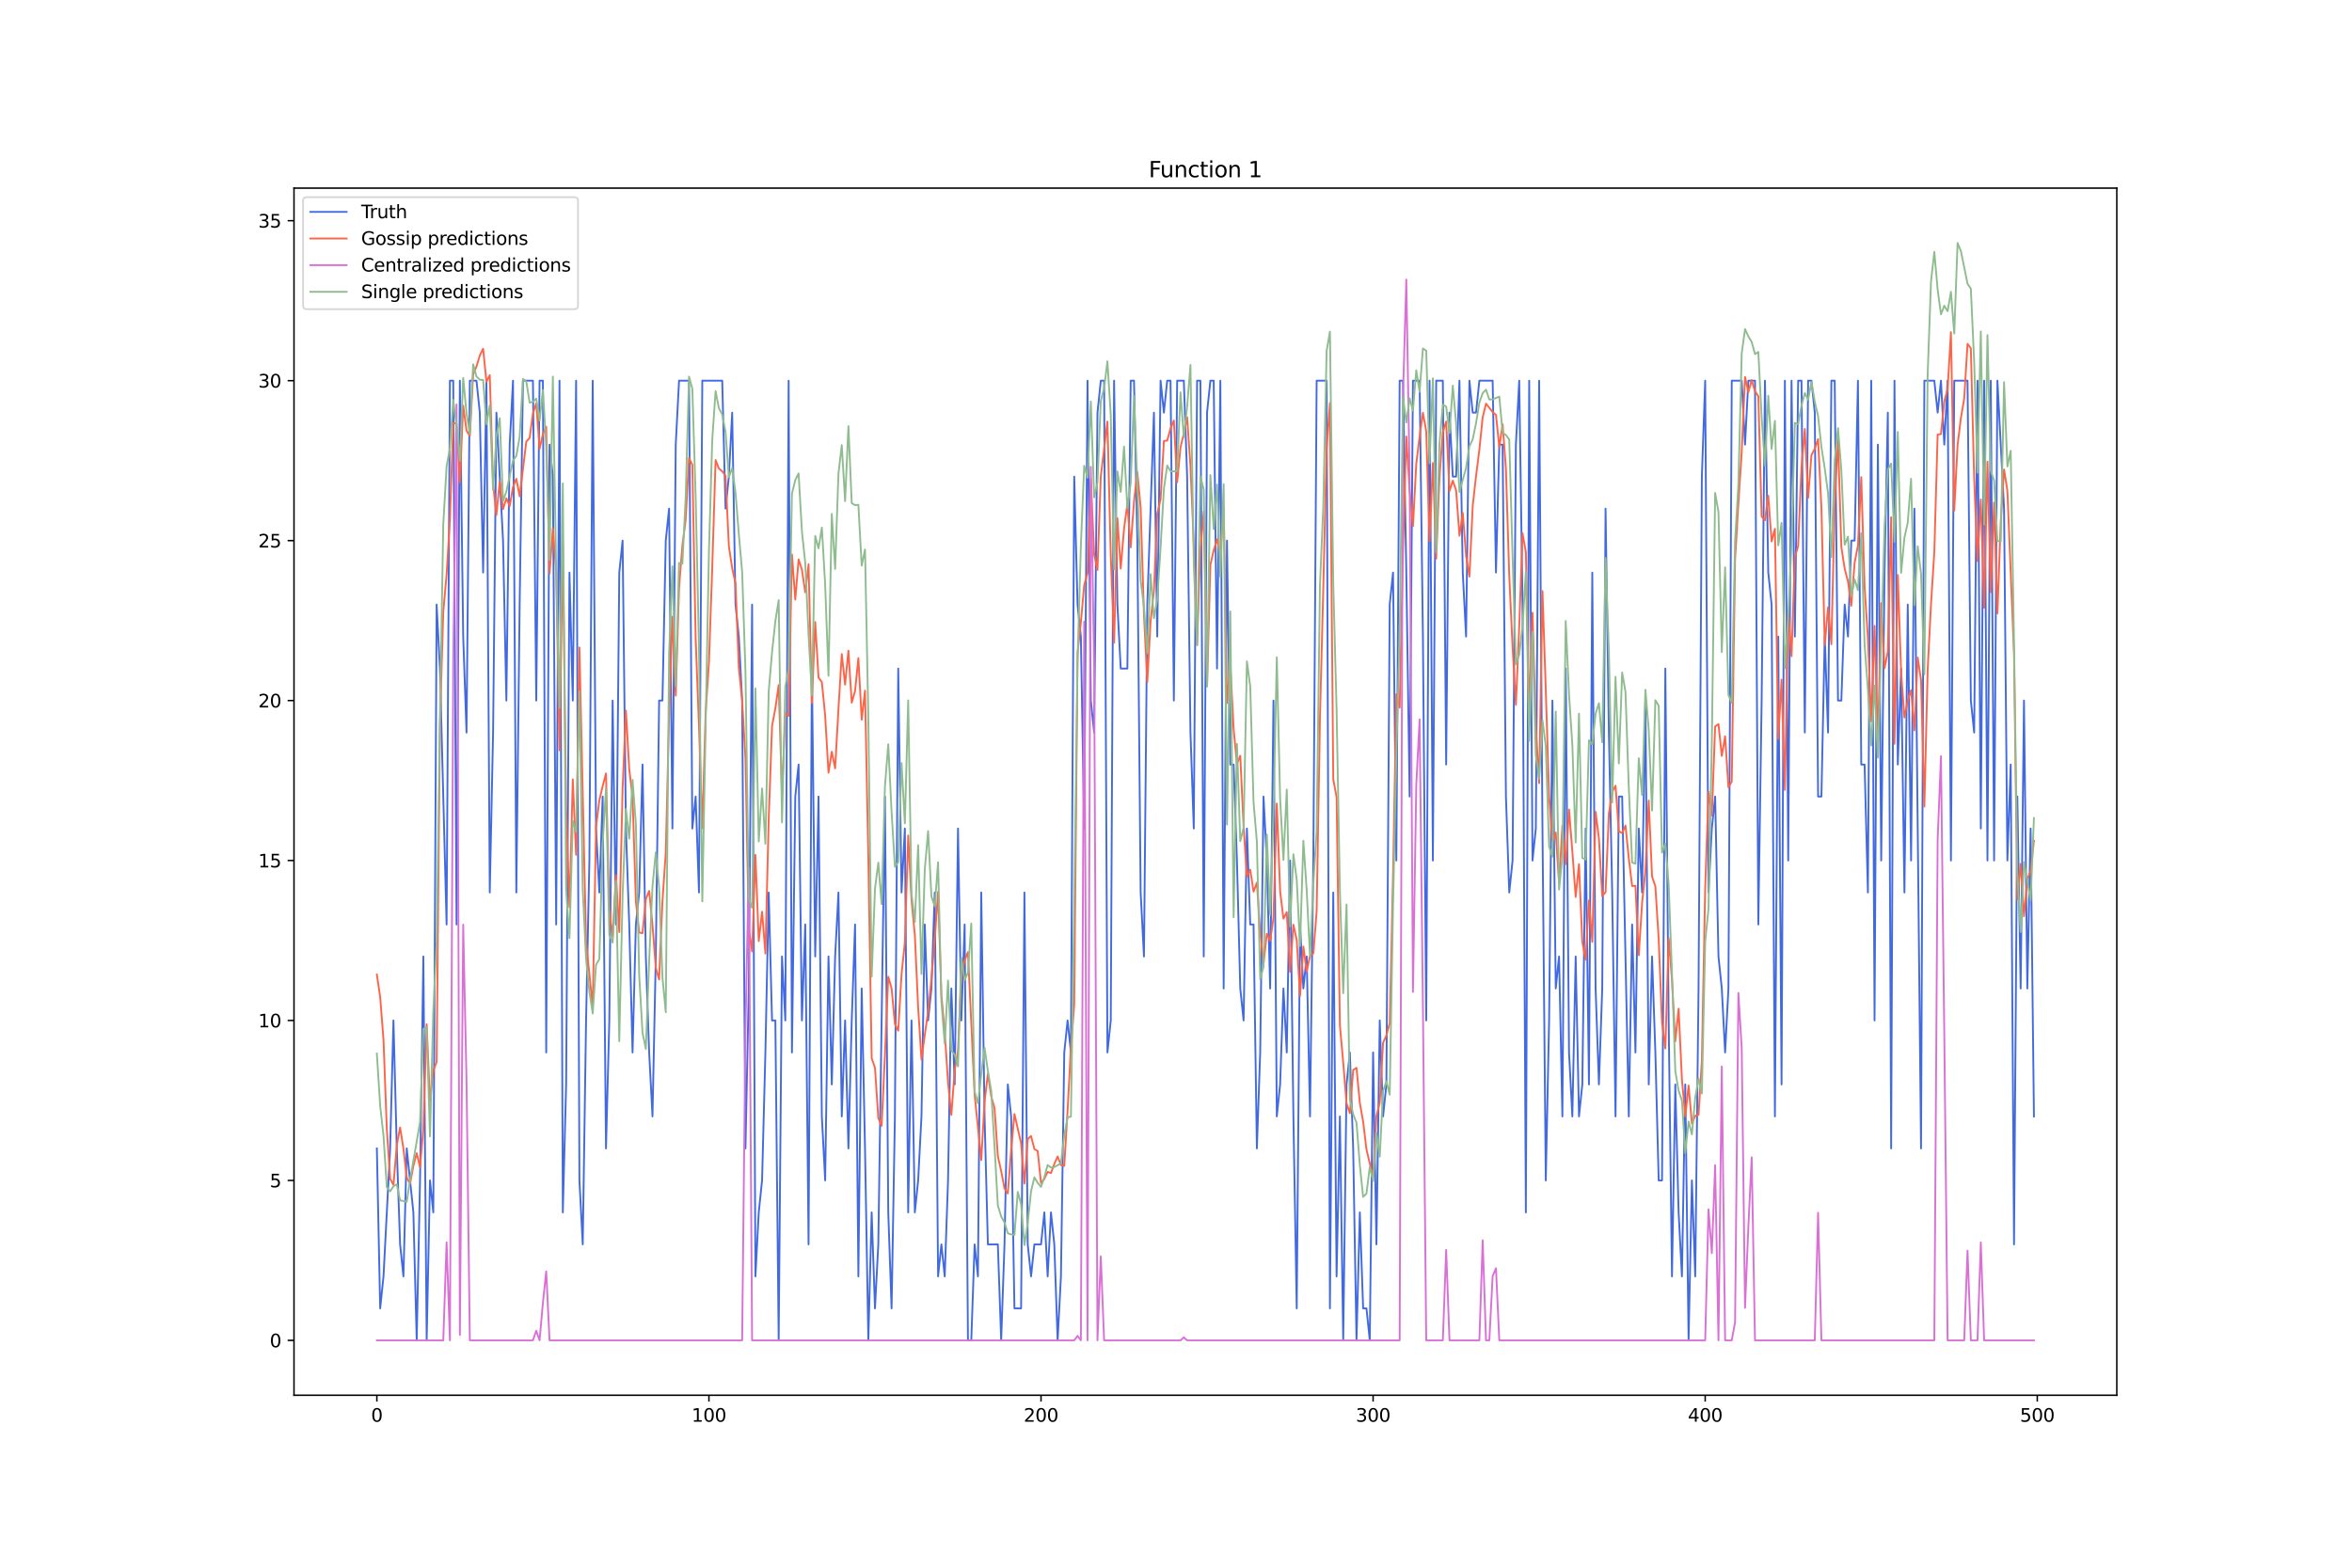 <?xml version="1.0" encoding="utf-8" standalone="no"?>
<!DOCTYPE svg PUBLIC "-//W3C//DTD SVG 1.1//EN"
  "http://www.w3.org/Graphics/SVG/1.1/DTD/svg11.dtd">
<svg xmlns:xlink="http://www.w3.org/1999/xlink" width="1296pt" height="864pt" viewBox="0 0 1296 864" xmlns="http://www.w3.org/2000/svg" version="1.1">
 <defs>
  <style type="text/css">*{stroke-linejoin: round; stroke-linecap: butt}</style>
 </defs>
 <g id="figure_1">
  <g id="patch_1">
   <path d="M 0 864 
L 1296 864 
L 1296 0 
L 0 0 
z
" style="fill: #ffffff"/>
  </g>
  <g id="axes_1">
   <g id="patch_2">
    <path d="M 162 768.96 
L 1166.4 768.96 
L 1166.4 103.68 
L 162 103.68 
z
" style="fill: #ffffff"/>
   </g>
   <g id="matplotlib.axis_1">
    <g id="xtick_1">
     <g id="line2d_1">
      <defs>
       <path id="maaaa97489b" d="M 0 0 
L 0 3.5 
" style="stroke: #000000; stroke-width: 0.8"/>
      </defs>
      <g>
       <use xlink:href="#maaaa97489b" x="207.655" y="768.96" style="stroke: #000000; stroke-width: 0.8"/>
      </g>
     </g>
     <g id="text_1">
      <!-- 0 -->
      <g transform="translate(204.473 783.558) scale(0.1 -0.1)">
       <defs>
        <path id="DejaVuSans-30" d="M 2034 4250 
Q 1547 4250 1301 3770 
Q 1056 3291 1056 2328 
Q 1056 1369 1301 889 
Q 1547 409 2034 409 
Q 2525 409 2770 889 
Q 3016 1369 3016 2328 
Q 3016 3291 2770 3770 
Q 2525 4250 2034 4250 
z
M 2034 4750 
Q 2819 4750 3233 4129 
Q 3647 3509 3647 2328 
Q 3647 1150 3233 529 
Q 2819 -91 2034 -91 
Q 1250 -91 836 529 
Q 422 1150 422 2328 
Q 422 3509 836 4129 
Q 1250 4750 2034 4750 
z
" transform="scale(0.016)"/>
       </defs>
       <use xlink:href="#DejaVuSans-30"/>
      </g>
     </g>
    </g>
    <g id="xtick_2">
     <g id="line2d_2">
      <g>
       <use xlink:href="#maaaa97489b" x="390.639" y="768.96" style="stroke: #000000; stroke-width: 0.8"/>
      </g>
     </g>
     <g id="text_2">
      <!-- 100 -->
      <g transform="translate(381.095 783.558) scale(0.1 -0.1)">
       <defs>
        <path id="DejaVuSans-31" d="M 794 531 
L 1825 531 
L 1825 4091 
L 703 3866 
L 703 4441 
L 1819 4666 
L 2450 4666 
L 2450 531 
L 3481 531 
L 3481 0 
L 794 0 
L 794 531 
z
" transform="scale(0.016)"/>
       </defs>
       <use xlink:href="#DejaVuSans-31"/>
       <use xlink:href="#DejaVuSans-30" x="63.623"/>
       <use xlink:href="#DejaVuSans-30" x="127.246"/>
      </g>
     </g>
    </g>
    <g id="xtick_3">
     <g id="line2d_3">
      <g>
       <use xlink:href="#maaaa97489b" x="573.623" y="768.96" style="stroke: #000000; stroke-width: 0.8"/>
      </g>
     </g>
     <g id="text_3">
      <!-- 200 -->
      <g transform="translate(564.079 783.558) scale(0.1 -0.1)">
       <defs>
        <path id="DejaVuSans-32" d="M 1228 531 
L 3431 531 
L 3431 0 
L 469 0 
L 469 531 
Q 828 903 1448 1529 
Q 2069 2156 2228 2338 
Q 2531 2678 2651 2914 
Q 2772 3150 2772 3378 
Q 2772 3750 2511 3984 
Q 2250 4219 1831 4219 
Q 1534 4219 1204 4116 
Q 875 4013 500 3803 
L 500 4441 
Q 881 4594 1212 4672 
Q 1544 4750 1819 4750 
Q 2544 4750 2975 4387 
Q 3406 4025 3406 3419 
Q 3406 3131 3298 2873 
Q 3191 2616 2906 2266 
Q 2828 2175 2409 1742 
Q 1991 1309 1228 531 
z
" transform="scale(0.016)"/>
       </defs>
       <use xlink:href="#DejaVuSans-32"/>
       <use xlink:href="#DejaVuSans-30" x="63.623"/>
       <use xlink:href="#DejaVuSans-30" x="127.246"/>
      </g>
     </g>
    </g>
    <g id="xtick_4">
     <g id="line2d_4">
      <g>
       <use xlink:href="#maaaa97489b" x="756.607" y="768.96" style="stroke: #000000; stroke-width: 0.8"/>
      </g>
     </g>
     <g id="text_4">
      <!-- 300 -->
      <g transform="translate(747.063 783.558) scale(0.1 -0.1)">
       <defs>
        <path id="DejaVuSans-33" d="M 2597 2516 
Q 3050 2419 3304 2112 
Q 3559 1806 3559 1356 
Q 3559 666 3084 287 
Q 2609 -91 1734 -91 
Q 1441 -91 1130 -33 
Q 819 25 488 141 
L 488 750 
Q 750 597 1062 519 
Q 1375 441 1716 441 
Q 2309 441 2620 675 
Q 2931 909 2931 1356 
Q 2931 1769 2642 2001 
Q 2353 2234 1838 2234 
L 1294 2234 
L 1294 2753 
L 1863 2753 
Q 2328 2753 2575 2939 
Q 2822 3125 2822 3475 
Q 2822 3834 2567 4026 
Q 2313 4219 1838 4219 
Q 1578 4219 1281 4162 
Q 984 4106 628 3988 
L 628 4550 
Q 988 4650 1302 4700 
Q 1616 4750 1894 4750 
Q 2613 4750 3031 4423 
Q 3450 4097 3450 3541 
Q 3450 3153 3228 2886 
Q 3006 2619 2597 2516 
z
" transform="scale(0.016)"/>
       </defs>
       <use xlink:href="#DejaVuSans-33"/>
       <use xlink:href="#DejaVuSans-30" x="63.623"/>
       <use xlink:href="#DejaVuSans-30" x="127.246"/>
      </g>
     </g>
    </g>
    <g id="xtick_5">
     <g id="line2d_5">
      <g>
       <use xlink:href="#maaaa97489b" x="939.591" y="768.96" style="stroke: #000000; stroke-width: 0.8"/>
      </g>
     </g>
     <g id="text_5">
      <!-- 400 -->
      <g transform="translate(930.047 783.558) scale(0.1 -0.1)">
       <defs>
        <path id="DejaVuSans-34" d="M 2419 4116 
L 825 1625 
L 2419 1625 
L 2419 4116 
z
M 2253 4666 
L 3047 4666 
L 3047 1625 
L 3713 1625 
L 3713 1100 
L 3047 1100 
L 3047 0 
L 2419 0 
L 2419 1100 
L 313 1100 
L 313 1709 
L 2253 4666 
z
" transform="scale(0.016)"/>
       </defs>
       <use xlink:href="#DejaVuSans-34"/>
       <use xlink:href="#DejaVuSans-30" x="63.623"/>
       <use xlink:href="#DejaVuSans-30" x="127.246"/>
      </g>
     </g>
    </g>
    <g id="xtick_6">
     <g id="line2d_6">
      <g>
       <use xlink:href="#maaaa97489b" x="1122.575" y="768.96" style="stroke: #000000; stroke-width: 0.8"/>
      </g>
     </g>
     <g id="text_6">
      <!-- 500 -->
      <g transform="translate(1113.032 783.558) scale(0.1 -0.1)">
       <defs>
        <path id="DejaVuSans-35" d="M 691 4666 
L 3169 4666 
L 3169 4134 
L 1269 4134 
L 1269 2991 
Q 1406 3038 1543 3061 
Q 1681 3084 1819 3084 
Q 2600 3084 3056 2656 
Q 3513 2228 3513 1497 
Q 3513 744 3044 326 
Q 2575 -91 1722 -91 
Q 1428 -91 1123 -41 
Q 819 9 494 109 
L 494 744 
Q 775 591 1075 516 
Q 1375 441 1709 441 
Q 2250 441 2565 725 
Q 2881 1009 2881 1497 
Q 2881 1984 2565 2268 
Q 2250 2553 1709 2553 
Q 1456 2553 1204 2497 
Q 953 2441 691 2322 
L 691 4666 
z
" transform="scale(0.016)"/>
       </defs>
       <use xlink:href="#DejaVuSans-35"/>
       <use xlink:href="#DejaVuSans-30" x="63.623"/>
       <use xlink:href="#DejaVuSans-30" x="127.246"/>
      </g>
     </g>
    </g>
   </g>
   <g id="matplotlib.axis_2">
    <g id="ytick_1">
     <g id="line2d_7">
      <defs>
       <path id="me79ba65be0" d="M 0 0 
L -3.5 0 
" style="stroke: #000000; stroke-width: 0.8"/>
      </defs>
      <g>
       <use xlink:href="#me79ba65be0" x="162" y="738.72" style="stroke: #000000; stroke-width: 0.8"/>
      </g>
     </g>
     <g id="text_7">
      <!-- 0 -->
      <g transform="translate(148.637 742.519) scale(0.1 -0.1)">
       <use xlink:href="#DejaVuSans-30"/>
      </g>
     </g>
    </g>
    <g id="ytick_2">
     <g id="line2d_8">
      <g>
       <use xlink:href="#me79ba65be0" x="162" y="650.564" style="stroke: #000000; stroke-width: 0.8"/>
      </g>
     </g>
     <g id="text_8">
      <!-- 5 -->
      <g transform="translate(148.637 654.363) scale(0.1 -0.1)">
       <use xlink:href="#DejaVuSans-35"/>
      </g>
     </g>
    </g>
    <g id="ytick_3">
     <g id="line2d_9">
      <g>
       <use xlink:href="#me79ba65be0" x="162" y="562.408" style="stroke: #000000; stroke-width: 0.8"/>
      </g>
     </g>
     <g id="text_9">
      <!-- 10 -->
      <g transform="translate(142.275 566.207) scale(0.1 -0.1)">
       <use xlink:href="#DejaVuSans-31"/>
       <use xlink:href="#DejaVuSans-30" x="63.623"/>
      </g>
     </g>
    </g>
    <g id="ytick_4">
     <g id="line2d_10">
      <g>
       <use xlink:href="#me79ba65be0" x="162" y="474.252" style="stroke: #000000; stroke-width: 0.8"/>
      </g>
     </g>
     <g id="text_10">
      <!-- 15 -->
      <g transform="translate(142.275 478.051) scale(0.1 -0.1)">
       <use xlink:href="#DejaVuSans-31"/>
       <use xlink:href="#DejaVuSans-35" x="63.623"/>
      </g>
     </g>
    </g>
    <g id="ytick_5">
     <g id="line2d_11">
      <g>
       <use xlink:href="#me79ba65be0" x="162" y="386.096" style="stroke: #000000; stroke-width: 0.8"/>
      </g>
     </g>
     <g id="text_11">
      <!-- 20 -->
      <g transform="translate(142.275 389.895) scale(0.1 -0.1)">
       <use xlink:href="#DejaVuSans-32"/>
       <use xlink:href="#DejaVuSans-30" x="63.623"/>
      </g>
     </g>
    </g>
    <g id="ytick_6">
     <g id="line2d_12">
      <g>
       <use xlink:href="#me79ba65be0" x="162" y="297.94" style="stroke: #000000; stroke-width: 0.8"/>
      </g>
     </g>
     <g id="text_12">
      <!-- 25 -->
      <g transform="translate(142.275 301.739) scale(0.1 -0.1)">
       <use xlink:href="#DejaVuSans-32"/>
       <use xlink:href="#DejaVuSans-35" x="63.623"/>
      </g>
     </g>
    </g>
    <g id="ytick_7">
     <g id="line2d_13">
      <g>
       <use xlink:href="#me79ba65be0" x="162" y="209.784" style="stroke: #000000; stroke-width: 0.8"/>
      </g>
     </g>
     <g id="text_13">
      <!-- 30 -->
      <g transform="translate(142.275 213.583) scale(0.1 -0.1)">
       <use xlink:href="#DejaVuSans-33"/>
       <use xlink:href="#DejaVuSans-30" x="63.623"/>
      </g>
     </g>
    </g>
    <g id="ytick_8">
     <g id="line2d_14">
      <g>
       <use xlink:href="#me79ba65be0" x="162" y="121.628" style="stroke: #000000; stroke-width: 0.8"/>
      </g>
     </g>
     <g id="text_14">
      <!-- 35 -->
      <g transform="translate(142.275 125.427) scale(0.1 -0.1)">
       <use xlink:href="#DejaVuSans-33"/>
       <use xlink:href="#DejaVuSans-35" x="63.623"/>
      </g>
     </g>
    </g>
   </g>
   <g id="line2d_15">
    <path d="M 207.655 632.933 
L 209.484 721.089 
L 211.314 703.458 
L 214.974 632.933 
L 216.804 562.408 
L 218.634 632.933 
L 220.463 685.826 
L 222.293 703.458 
L 224.123 632.933 
L 227.783 668.195 
L 229.613 738.72 
L 231.442 650.564 
L 233.272 527.146 
L 235.102 738.72 
L 236.932 650.564 
L 238.762 668.195 
L 240.592 333.203 
L 242.422 368.465 
L 246.081 509.514 
L 247.911 209.784 
L 249.741 209.784 
L 251.571 509.514 
L 253.401 209.784 
L 255.23 350.834 
L 257.06 403.727 
L 258.89 209.784 
L 262.55 209.784 
L 264.38 227.415 
L 266.209 315.571 
L 268.039 209.784 
L 269.869 491.883 
L 271.699 403.727 
L 273.529 227.415 
L 277.189 297.94 
L 279.018 386.096 
L 280.848 245.047 
L 282.678 209.784 
L 284.508 491.883 
L 286.338 333.203 
L 288.168 209.784 
L 293.657 209.784 
L 295.487 386.096 
L 297.317 209.784 
L 299.147 209.784 
L 300.976 580.039 
L 302.806 245.047 
L 304.636 262.678 
L 306.466 509.514 
L 308.296 209.784 
L 310.126 668.195 
L 311.956 597.67 
L 313.785 315.571 
L 315.615 386.096 
L 317.445 209.784 
L 319.275 650.564 
L 321.105 685.826 
L 322.935 562.408 
L 324.764 474.252 
L 326.594 209.784 
L 328.424 456.621 
L 330.254 491.883 
L 332.084 438.99 
L 333.914 632.933 
L 335.743 562.408 
L 337.573 386.096 
L 339.403 509.514 
L 341.233 315.571 
L 343.063 297.94 
L 344.893 456.621 
L 346.723 509.514 
L 348.552 580.039 
L 350.382 509.514 
L 352.212 491.883 
L 354.042 421.358 
L 355.872 527.146 
L 357.702 580.039 
L 359.531 615.302 
L 361.361 527.146 
L 363.191 386.096 
L 365.021 386.096 
L 366.851 297.94 
L 368.681 280.309 
L 370.51 456.621 
L 372.34 245.047 
L 374.17 209.784 
L 379.66 209.784 
L 381.489 456.621 
L 383.319 438.99 
L 385.149 491.883 
L 386.979 209.784 
L 397.958 209.784 
L 399.788 280.309 
L 401.618 262.678 
L 403.448 227.415 
L 405.277 333.203 
L 407.107 350.834 
L 408.937 386.096 
L 410.767 632.933 
L 412.597 544.777 
L 414.427 333.203 
L 416.256 703.458 
L 418.086 668.195 
L 419.916 650.564 
L 421.746 580.039 
L 423.576 491.883 
L 425.406 562.408 
L 427.236 562.408 
L 429.065 738.72 
L 430.895 527.146 
L 432.725 562.408 
L 434.555 209.784 
L 436.385 580.039 
L 438.215 438.99 
L 440.044 421.358 
L 441.874 562.408 
L 443.704 509.514 
L 445.534 685.826 
L 447.364 368.465 
L 449.194 527.146 
L 451.023 438.99 
L 452.853 615.302 
L 454.683 650.564 
L 456.513 527.146 
L 458.343 597.67 
L 460.173 527.146 
L 462.003 491.883 
L 463.832 615.302 
L 465.662 562.408 
L 467.492 632.933 
L 469.322 562.408 
L 471.152 509.514 
L 472.982 703.458 
L 474.811 544.777 
L 476.641 632.933 
L 478.471 738.72 
L 480.301 668.195 
L 482.131 721.089 
L 483.961 685.826 
L 487.62 438.99 
L 489.45 668.195 
L 491.28 721.089 
L 493.11 615.302 
L 494.94 368.465 
L 496.77 491.883 
L 498.599 456.621 
L 500.429 668.195 
L 502.259 562.408 
L 504.089 668.195 
L 505.919 650.564 
L 507.749 615.302 
L 509.578 509.514 
L 511.408 562.408 
L 513.238 544.777 
L 515.068 491.883 
L 516.898 703.458 
L 518.728 685.826 
L 520.557 703.458 
L 522.387 650.564 
L 524.217 544.777 
L 526.047 597.67 
L 527.877 456.621 
L 529.707 562.408 
L 531.536 509.514 
L 533.366 738.72 
L 535.196 738.72 
L 537.026 685.826 
L 538.856 703.458 
L 540.686 491.883 
L 542.516 615.302 
L 544.345 685.826 
L 549.835 685.826 
L 551.665 738.72 
L 553.495 685.826 
L 555.324 597.67 
L 557.154 615.302 
L 558.984 721.089 
L 562.644 721.089 
L 564.474 491.883 
L 566.303 685.826 
L 568.133 703.458 
L 569.963 685.826 
L 573.623 685.826 
L 575.453 668.195 
L 577.283 703.458 
L 579.112 668.195 
L 580.942 685.826 
L 582.772 738.72 
L 584.602 703.458 
L 586.432 580.039 
L 588.262 562.408 
L 590.091 580.039 
L 591.921 262.678 
L 593.751 333.203 
L 595.581 350.834 
L 597.411 456.621 
L 599.241 209.784 
L 601.07 386.096 
L 602.9 403.727 
L 604.73 227.415 
L 606.56 209.784 
L 608.39 209.784 
L 610.22 580.039 
L 612.05 562.408 
L 613.879 209.784 
L 615.709 333.203 
L 617.539 368.465 
L 621.199 368.465 
L 623.029 209.784 
L 624.858 209.784 
L 626.688 297.94 
L 628.518 491.883 
L 630.348 527.146 
L 632.178 333.203 
L 635.837 227.415 
L 637.667 350.834 
L 639.497 209.784 
L 641.327 227.415 
L 643.157 209.784 
L 644.987 209.784 
L 646.817 386.096 
L 648.646 209.784 
L 652.306 209.784 
L 654.136 262.678 
L 655.966 403.727 
L 657.796 456.621 
L 659.625 209.784 
L 661.455 209.784 
L 663.285 527.146 
L 665.115 227.415 
L 666.945 209.784 
L 668.775 209.784 
L 670.604 368.465 
L 672.434 209.784 
L 674.264 544.777 
L 676.094 297.94 
L 677.924 421.358 
L 679.754 421.358 
L 681.583 474.252 
L 683.413 544.777 
L 685.243 562.408 
L 687.073 456.621 
L 688.903 509.514 
L 690.733 509.514 
L 692.563 632.933 
L 694.392 580.039 
L 696.222 438.99 
L 698.052 474.252 
L 699.882 544.777 
L 701.712 386.096 
L 703.542 615.302 
L 705.371 597.67 
L 707.201 544.777 
L 709.031 580.039 
L 710.861 474.252 
L 712.691 615.302 
L 714.521 721.089 
L 716.35 509.514 
L 718.18 544.777 
L 720.01 527.146 
L 721.84 615.302 
L 723.67 474.252 
L 725.5 209.784 
L 730.989 209.784 
L 732.819 721.089 
L 734.649 491.883 
L 736.479 703.458 
L 738.309 615.302 
L 740.138 738.72 
L 741.968 597.67 
L 743.798 580.039 
L 745.628 632.933 
L 747.458 738.72 
L 749.288 668.195 
L 751.117 721.089 
L 752.947 721.089 
L 754.777 738.72 
L 756.607 580.039 
L 758.437 685.826 
L 760.267 562.408 
L 762.097 615.302 
L 763.926 597.67 
L 765.756 333.203 
L 767.586 315.571 
L 769.416 474.252 
L 771.246 209.784 
L 773.076 209.784 
L 774.905 315.571 
L 776.735 438.99 
L 778.565 209.784 
L 782.225 209.784 
L 784.055 350.834 
L 785.884 562.408 
L 787.714 209.784 
L 789.544 474.252 
L 791.374 209.784 
L 795.034 209.784 
L 796.864 421.358 
L 798.693 227.415 
L 800.523 262.678 
L 802.353 262.678 
L 804.183 209.784 
L 806.013 315.571 
L 807.843 350.834 
L 809.672 209.784 
L 811.502 227.415 
L 813.332 227.415 
L 815.162 209.784 
L 822.481 209.784 
L 824.311 315.571 
L 826.141 245.047 
L 827.971 245.047 
L 829.801 438.99 
L 831.63 491.883 
L 833.46 474.252 
L 835.29 245.047 
L 837.12 209.784 
L 838.95 333.203 
L 840.78 668.195 
L 842.61 209.784 
L 844.439 474.252 
L 846.269 456.621 
L 848.099 209.784 
L 849.929 456.621 
L 851.759 650.564 
L 853.589 562.408 
L 855.418 386.096 
L 857.248 544.777 
L 859.078 527.146 
L 860.908 615.302 
L 862.738 368.465 
L 864.568 580.039 
L 866.397 615.302 
L 868.227 527.146 
L 870.057 615.302 
L 871.887 597.67 
L 873.717 456.621 
L 875.547 597.67 
L 877.377 315.571 
L 879.206 544.777 
L 881.036 597.67 
L 882.866 544.777 
L 884.696 280.309 
L 886.526 403.727 
L 888.356 491.883 
L 890.185 615.302 
L 892.015 438.99 
L 893.845 438.99 
L 897.505 615.302 
L 899.335 509.514 
L 901.164 580.039 
L 902.994 456.621 
L 904.824 491.883 
L 906.654 386.096 
L 908.484 597.67 
L 910.314 527.146 
L 912.144 580.039 
L 913.973 650.564 
L 915.803 650.564 
L 917.633 368.465 
L 919.463 562.408 
L 921.293 703.458 
L 923.123 597.67 
L 924.952 668.195 
L 926.782 703.458 
L 928.612 597.67 
L 930.442 738.72 
L 932.272 650.564 
L 934.102 703.458 
L 935.931 544.777 
L 937.761 262.678 
L 939.591 209.784 
L 941.421 491.883 
L 943.251 456.621 
L 945.081 438.99 
L 946.911 527.146 
L 948.74 544.777 
L 950.57 580.039 
L 952.4 544.777 
L 954.23 209.784 
L 959.719 209.784 
L 961.549 245.047 
L 963.379 209.784 
L 967.039 209.784 
L 968.869 509.514 
L 970.698 386.096 
L 972.528 209.784 
L 974.358 315.571 
L 976.188 333.203 
L 978.018 615.302 
L 979.848 350.834 
L 981.678 597.67 
L 983.507 209.784 
L 985.337 474.252 
L 987.167 209.784 
L 988.997 350.834 
L 990.827 209.784 
L 992.657 209.784 
L 994.486 403.727 
L 996.316 209.784 
L 998.146 209.784 
L 999.976 227.415 
L 1001.806 438.99 
L 1003.636 438.99 
L 1005.465 350.834 
L 1007.295 403.727 
L 1009.125 209.784 
L 1010.955 209.784 
L 1012.785 386.096 
L 1014.615 386.096 
L 1016.444 333.203 
L 1018.274 350.834 
L 1020.104 297.94 
L 1021.934 297.94 
L 1023.764 209.784 
L 1025.594 421.358 
L 1027.424 421.358 
L 1029.253 491.883 
L 1031.083 209.784 
L 1032.913 562.408 
L 1034.743 245.047 
L 1036.573 474.252 
L 1038.403 315.571 
L 1040.232 227.415 
L 1042.062 632.933 
L 1043.892 209.784 
L 1045.722 421.358 
L 1047.552 368.465 
L 1049.382 491.883 
L 1051.211 333.203 
L 1053.041 474.252 
L 1054.871 280.309 
L 1058.531 632.933 
L 1060.361 209.784 
L 1065.85 209.784 
L 1067.68 227.415 
L 1069.51 209.784 
L 1071.34 245.047 
L 1073.17 209.784 
L 1074.999 474.252 
L 1076.829 209.784 
L 1084.149 209.784 
L 1085.978 386.096 
L 1087.808 403.727 
L 1089.638 209.784 
L 1091.468 456.621 
L 1093.298 209.784 
L 1095.128 474.252 
L 1096.958 209.784 
L 1098.787 474.252 
L 1100.617 209.784 
L 1104.277 280.309 
L 1106.107 474.252 
L 1107.937 421.358 
L 1109.766 685.826 
L 1111.596 438.99 
L 1113.426 544.777 
L 1115.256 386.096 
L 1117.086 544.777 
L 1118.916 456.621 
L 1120.745 615.302 
L 1120.745 615.302 
" clip-path="url(#p7b7492e6c8)" style="fill: none; stroke: #4169e1; stroke-linecap: square"/>
   </g>
   <g id="line2d_16">
    <path d="M 207.655 537.086 
L 209.484 549.448 
L 211.314 573.127 
L 213.144 622.19 
L 214.974 649.679 
L 216.804 652.966 
L 218.634 631.196 
L 220.463 621.385 
L 222.293 632.996 
L 224.123 649.076 
L 225.953 652.373 
L 227.783 642.579 
L 229.613 635.552 
L 231.442 643.248 
L 233.272 622.176 
L 235.102 564.479 
L 236.932 607.321 
L 238.762 589.951 
L 240.592 585.33 
L 242.422 399.485 
L 244.251 337.191 
L 246.081 316.66 
L 247.911 286.525 
L 249.741 233.209 
L 251.571 233.48 
L 253.401 265.801 
L 255.23 223.623 
L 257.06 237.298 
L 258.89 240.268 
L 260.72 206.326 
L 262.55 201.992 
L 264.38 195.909 
L 266.209 192.188 
L 268.039 210.436 
L 269.869 206.767 
L 271.699 266.458 
L 273.529 283.808 
L 275.359 265.266 
L 277.189 280.595 
L 279.018 274.631 
L 280.848 278.985 
L 282.678 268.403 
L 284.508 263.88 
L 286.338 273.571 
L 289.997 243.368 
L 291.827 241.378 
L 293.657 227.878 
L 295.487 222.269 
L 297.317 247.356 
L 299.147 239.308 
L 300.976 235.185 
L 302.806 316.061 
L 304.636 291.191 
L 306.466 315.167 
L 308.296 413.549 
L 310.126 299.605 
L 311.956 444.65 
L 313.785 500.02 
L 315.615 429.528 
L 317.445 471.124 
L 319.275 356.831 
L 322.935 518.835 
L 326.594 555.154 
L 328.424 455.719 
L 330.254 441.002 
L 332.084 433.24 
L 333.914 426.257 
L 335.743 501.063 
L 337.573 516.407 
L 339.403 482.324 
L 341.233 513.695 
L 343.063 434.658 
L 344.893 391.647 
L 346.723 423.962 
L 348.552 439.125 
L 350.382 496.746 
L 352.212 513.966 
L 354.042 514.309 
L 355.872 495.515 
L 357.702 491.012 
L 359.531 509.738 
L 361.361 533.336 
L 363.191 539.844 
L 365.021 496.731 
L 366.851 469.847 
L 368.681 394.462 
L 370.51 339.894 
L 372.34 383.399 
L 374.17 324.088 
L 376 300.64 
L 377.83 286.564 
L 379.66 252.426 
L 381.489 256.158 
L 383.319 351.602 
L 385.149 400.262 
L 386.979 456.441 
L 388.809 392.886 
L 390.639 365.126 
L 392.469 312.303 
L 394.298 253.533 
L 396.128 258.254 
L 397.958 259.756 
L 399.788 262.197 
L 401.618 301.061 
L 403.448 313.212 
L 405.277 321.501 
L 407.107 368.182 
L 408.937 385.968 
L 410.767 418.115 
L 412.597 512.127 
L 414.427 524.333 
L 416.256 471.182 
L 418.086 518.662 
L 419.916 502.466 
L 421.746 525.531 
L 423.576 451.346 
L 425.406 400.214 
L 427.236 390.399 
L 429.065 377.572 
L 430.895 438.596 
L 432.725 392.931 
L 434.555 394.571 
L 436.385 305.609 
L 438.215 330.457 
L 440.044 308.28 
L 441.874 313.957 
L 443.704 326.461 
L 445.534 310.997 
L 447.364 387.516 
L 449.194 342.777 
L 451.023 373.498 
L 452.853 375.851 
L 454.683 394.474 
L 456.513 425.868 
L 458.343 414.289 
L 460.173 423.469 
L 462.003 390.815 
L 463.832 360.467 
L 465.662 377.311 
L 467.492 358.613 
L 469.322 387.273 
L 471.152 380.856 
L 472.982 362.706 
L 474.811 396.624 
L 476.641 380.629 
L 478.471 472.754 
L 480.301 583.193 
L 482.131 588.457 
L 483.961 616.124 
L 485.79 620.487 
L 487.62 581.448 
L 489.45 538.299 
L 491.28 544.674 
L 493.11 564.333 
L 494.94 568.05 
L 496.77 536.805 
L 498.599 519.447 
L 500.429 460.462 
L 502.259 496.112 
L 504.089 515.264 
L 505.919 555.392 
L 507.749 584.024 
L 509.578 570.236 
L 511.408 557.638 
L 513.238 539.471 
L 515.068 517.405 
L 516.898 491.557 
L 518.728 548.498 
L 520.557 568.622 
L 522.387 596.632 
L 524.217 614.47 
L 526.047 589.881 
L 527.877 579.404 
L 529.707 536.84 
L 531.536 529.366 
L 533.366 524.736 
L 537.026 603.188 
L 540.686 639.351 
L 542.516 607.201 
L 544.345 591.802 
L 546.175 604.167 
L 548.005 610.718 
L 549.835 637.171 
L 551.665 645.374 
L 553.495 655.004 
L 555.324 657.757 
L 557.154 634.054 
L 558.984 613.966 
L 562.644 630.154 
L 564.474 652.293 
L 566.303 627.712 
L 568.133 626.103 
L 569.963 633.276 
L 571.793 634.374 
L 573.623 652.055 
L 575.453 649.676 
L 577.283 645.857 
L 579.112 646.525 
L 580.942 641.458 
L 582.772 637.381 
L 584.602 642.119 
L 586.432 642.588 
L 588.262 611.967 
L 590.091 577.621 
L 591.921 553.724 
L 593.751 359.873 
L 595.581 342.939 
L 597.411 322.495 
L 599.241 315.975 
L 601.07 264.008 
L 602.9 305.649 
L 604.73 314.127 
L 606.56 262.438 
L 610.22 232.318 
L 612.05 306.371 
L 613.879 354.269 
L 615.709 285.62 
L 617.539 313.366 
L 619.369 291.436 
L 621.199 277.742 
L 623.029 301.664 
L 624.858 276.402 
L 626.688 260.06 
L 628.518 279.734 
L 630.348 338.754 
L 632.178 375.884 
L 634.008 342.267 
L 635.837 325.538 
L 637.667 283.094 
L 639.497 275.22 
L 641.327 243.034 
L 643.157 242.823 
L 644.987 236.179 
L 646.817 231.736 
L 648.646 265.811 
L 650.476 246.568 
L 652.306 238.853 
L 654.136 229.943 
L 655.966 256.76 
L 657.796 300.015 
L 659.625 355.324 
L 661.455 302.627 
L 663.285 281.856 
L 665.115 378.215 
L 666.945 311.285 
L 668.775 303.254 
L 670.604 297.273 
L 672.434 305.546 
L 674.264 279.527 
L 676.094 387.458 
L 677.924 366.059 
L 679.754 401.811 
L 681.583 421.026 
L 683.413 416.518 
L 685.243 455.497 
L 687.073 483.234 
L 688.903 479.32 
L 690.733 491.43 
L 692.563 486.475 
L 694.392 513.517 
L 696.222 531.014 
L 698.052 514.598 
L 699.882 518.497 
L 701.712 505.992 
L 703.542 442.899 
L 705.371 491.188 
L 707.201 506.296 
L 709.031 502.69 
L 710.861 535.631 
L 712.691 509.622 
L 714.521 518.105 
L 716.35 548.832 
L 718.18 521.644 
L 720.01 535.508 
L 721.84 526.775 
L 723.67 525.43 
L 725.5 502.328 
L 727.33 395.382 
L 729.159 324.241 
L 730.989 247.348 
L 732.819 222.131 
L 734.649 429.422 
L 736.479 439.354 
L 738.309 565.131 
L 740.138 585.597 
L 741.968 608.073 
L 743.798 613.567 
L 745.628 589.711 
L 747.458 588.504 
L 749.288 607.788 
L 751.117 618.169 
L 752.947 633.48 
L 754.777 641.234 
L 756.607 648.424 
L 758.437 615.084 
L 760.267 607.66 
L 762.097 574.734 
L 763.926 570.648 
L 765.756 563.898 
L 767.586 482.864 
L 769.416 382.554 
L 771.246 389.997 
L 773.076 303.469 
L 774.905 240.579 
L 776.735 270.234 
L 778.565 290.084 
L 780.395 255.64 
L 782.225 240.572 
L 784.055 227.501 
L 785.884 237.785 
L 787.714 298.3 
L 789.544 255.186 
L 791.374 307.884 
L 793.204 262.682 
L 795.034 238.087 
L 796.864 232.301 
L 798.693 270.749 
L 800.523 264.89 
L 802.353 270.299 
L 804.183 295.256 
L 806.013 282.744 
L 807.843 306.448 
L 809.672 317.784 
L 811.502 278.667 
L 813.332 262.368 
L 815.162 247.82 
L 816.992 229.902 
L 818.822 222.463 
L 822.481 227.105 
L 824.311 228.665 
L 826.141 246.502 
L 827.971 233.781 
L 829.801 258.531 
L 831.63 317.394 
L 833.46 356.645 
L 835.29 388.451 
L 837.12 345.238 
L 838.95 293.927 
L 840.78 304.228 
L 842.61 392.527 
L 844.439 337.709 
L 846.269 400.365 
L 848.099 431.621 
L 849.929 325.741 
L 851.759 380.255 
L 853.589 438.902 
L 855.418 463.449 
L 857.248 458.818 
L 859.078 486.617 
L 860.908 455.057 
L 862.738 476.255 
L 864.568 446.16 
L 866.397 469.243 
L 868.227 494.324 
L 870.057 476.222 
L 871.887 519.192 
L 873.717 528.994 
L 875.547 496.217 
L 877.377 519.114 
L 879.206 447.414 
L 881.036 462.009 
L 882.866 493.798 
L 884.696 491.715 
L 886.526 448.371 
L 888.356 436.486 
L 890.185 433.022 
L 892.015 458.152 
L 893.845 459.159 
L 895.675 454.992 
L 897.505 473.121 
L 899.335 488.341 
L 901.164 488.181 
L 902.994 526.445 
L 904.824 497.688 
L 906.654 479.947 
L 908.484 441.213 
L 910.314 483.13 
L 912.144 488.428 
L 913.973 517.696 
L 915.803 563.601 
L 917.633 577.861 
L 919.463 517.052 
L 921.293 539.936 
L 923.123 573.905 
L 924.952 555.886 
L 926.782 594.97 
L 928.612 615.241 
L 930.442 598.262 
L 932.272 619.265 
L 934.102 614.985 
L 935.931 614.427 
L 937.761 584.474 
L 939.591 489.353 
L 941.421 436.496 
L 943.251 449.469 
L 945.081 400.358 
L 946.911 399.083 
L 948.74 416.631 
L 950.57 405.764 
L 952.4 433.918 
L 954.23 430.738 
L 956.06 308.67 
L 957.89 277.533 
L 959.719 249.025 
L 961.549 207.746 
L 963.379 216.129 
L 965.209 209.482 
L 967.039 215.632 
L 968.869 218.361 
L 970.698 284.624 
L 972.528 286.745 
L 974.358 273.209 
L 976.188 298.433 
L 978.018 291.436 
L 979.848 407.241 
L 981.678 374.554 
L 983.507 435.363 
L 985.337 336.64 
L 987.167 361.65 
L 988.997 307.207 
L 990.827 300.871 
L 992.657 257.13 
L 994.486 236.388 
L 996.316 274.356 
L 998.146 250.819 
L 999.976 247.259 
L 1001.806 242.034 
L 1003.636 279.873 
L 1005.465 355.511 
L 1007.295 334.736 
L 1009.125 355.071 
L 1010.955 277.695 
L 1012.785 242.407 
L 1014.615 301.458 
L 1016.444 313.34 
L 1018.274 320.549 
L 1020.104 333.858 
L 1021.934 310.1 
L 1023.764 300.703 
L 1025.594 262.957 
L 1027.424 323.406 
L 1029.253 351.775 
L 1031.083 397.599 
L 1032.913 344.923 
L 1034.743 409.039 
L 1036.573 332.44 
L 1038.403 368.297 
L 1040.232 359.22 
L 1042.062 285.072 
L 1043.892 409.933 
L 1045.722 316.895 
L 1047.552 370.486 
L 1049.382 395.439 
L 1051.211 386.181 
L 1053.041 380.375 
L 1054.871 402.532 
L 1056.701 362.361 
L 1058.531 374.844 
L 1060.361 444.542 
L 1062.191 369.071 
L 1064.02 333.054 
L 1065.85 304.123 
L 1067.68 239.512 
L 1069.51 239.232 
L 1071.34 221.193 
L 1073.17 214.647 
L 1074.999 183.072 
L 1076.829 281.402 
L 1078.659 245.341 
L 1080.489 230.363 
L 1082.319 219.668 
L 1084.149 189.516 
L 1085.978 192.012 
L 1087.808 263.775 
L 1089.638 309.292 
L 1091.468 275.275 
L 1093.298 335.033 
L 1095.128 254.469 
L 1096.958 326.44 
L 1098.787 276.953 
L 1100.617 338.135 
L 1102.447 287.577 
L 1104.277 258.737 
L 1106.107 270.435 
L 1109.766 360.291 
L 1111.596 495.623 
L 1113.426 476.143 
L 1115.256 504.981 
L 1117.086 484.507 
L 1118.916 480.168 
L 1120.745 463.4 
L 1120.745 463.4 
" clip-path="url(#p7b7492e6c8)" style="fill: none; stroke: #ff6347; stroke-linecap: square"/>
   </g>
   <g id="line2d_17">
    <path d="M 207.655 738.72 
L 244.251 738.72 
L 246.081 684.675 
L 247.911 738.72 
L 249.741 365.075 
L 251.571 222.901 
L 253.401 735.721 
L 255.23 509.577 
L 257.06 595.562 
L 258.89 738.72 
L 293.657 738.72 
L 295.487 733.398 
L 297.317 738.72 
L 299.147 718.13 
L 300.976 700.708 
L 302.806 738.72 
L 408.937 738.72 
L 410.767 566.845 
L 412.597 478.253 
L 414.427 738.72 
L 591.921 738.72 
L 593.751 736.251 
L 595.581 738.72 
L 597.411 342.601 
L 599.241 738.72 
L 601.07 257.262 
L 602.9 367.239 
L 604.73 738.72 
L 606.56 692.412 
L 608.39 738.72 
L 650.476 738.72 
L 652.306 737.076 
L 654.136 738.72 
L 771.246 738.72 
L 773.076 218.085 
L 774.905 154.077 
L 776.735 263.155 
L 778.565 546.698 
L 780.395 432.598 
L 782.225 396.489 
L 784.055 554.798 
L 785.884 738.72 
L 795.034 738.72 
L 796.864 688.848 
L 798.693 738.72 
L 815.162 738.72 
L 816.992 683.547 
L 818.822 738.72 
L 820.651 738.72 
L 822.481 703.355 
L 824.311 698.972 
L 826.141 738.72 
L 939.591 738.72 
L 941.421 666.48 
L 943.251 690.644 
L 945.081 642.164 
L 946.911 738.72 
L 948.74 587.769 
L 950.57 738.72 
L 954.23 738.72 
L 956.06 728.663 
L 957.89 547.232 
L 959.719 577.764 
L 961.549 720.764 
L 963.379 676.1 
L 965.209 637.808 
L 967.039 738.72 
L 999.976 738.72 
L 1001.806 668.39 
L 1003.636 738.72 
L 1065.85 738.72 
L 1067.68 462.781 
L 1069.51 416.725 
L 1071.34 570.011 
L 1073.17 738.72 
L 1082.319 738.72 
L 1084.149 689.285 
L 1085.978 738.72 
L 1089.638 738.72 
L 1091.468 684.699 
L 1093.298 738.72 
L 1120.745 738.72 
L 1120.745 738.72 
" clip-path="url(#p7b7492e6c8)" style="fill: none; stroke: #da70d6; stroke-linecap: square"/>
   </g>
   <g id="line2d_18">
    <path d="M 207.655 580.629 
L 209.484 609.528 
L 211.314 626.002 
L 213.144 654.326 
L 214.974 656.585 
L 216.804 653.771 
L 218.634 652.688 
L 220.463 661.549 
L 224.123 662.335 
L 225.953 650.342 
L 231.442 618.447 
L 233.272 567.037 
L 235.102 566.249 
L 236.932 626.342 
L 238.762 557.285 
L 240.592 518.976 
L 242.422 395.187 
L 244.251 288.919 
L 246.081 257.101 
L 247.911 246.996 
L 249.741 220.379 
L 251.571 234.879 
L 253.401 254.047 
L 255.23 208.316 
L 257.06 227.78 
L 258.89 239.09 
L 260.72 200.762 
L 262.55 207.471 
L 264.38 209.309 
L 266.209 209.378 
L 268.039 233.757 
L 269.869 223.541 
L 271.699 270.074 
L 273.529 240.508 
L 275.359 230.481 
L 277.189 276.141 
L 279.018 270.87 
L 282.678 253.826 
L 284.508 251.293 
L 286.338 240.724 
L 288.168 208.852 
L 289.997 210.253 
L 291.827 221.923 
L 293.657 221.393 
L 295.487 219.689 
L 297.317 231.768 
L 299.147 215.001 
L 300.976 245.986 
L 302.806 308.552 
L 304.636 207.559 
L 306.466 314.336 
L 308.296 390.184 
L 310.126 266.426 
L 311.956 490.36 
L 313.785 517.063 
L 315.615 452.34 
L 317.445 458.487 
L 319.275 380.975 
L 321.105 490.248 
L 322.935 528.45 
L 324.764 546.441 
L 326.594 558.554 
L 328.424 531.75 
L 330.254 528.537 
L 332.084 464.862 
L 333.914 434.572 
L 335.743 515.338 
L 337.573 519.513 
L 339.403 485.395 
L 341.233 573.822 
L 343.063 493.264 
L 344.893 445.913 
L 346.723 462.226 
L 348.552 429.783 
L 350.382 454.189 
L 352.212 537.683 
L 354.042 569.078 
L 355.872 578.119 
L 357.702 529.427 
L 359.531 488.388 
L 361.361 469.679 
L 363.191 489.287 
L 365.021 538.695 
L 366.851 557.9 
L 368.681 360.64 
L 370.51 312.128 
L 372.34 378.275 
L 374.17 310.228 
L 376 310.72 
L 377.83 273.778 
L 379.66 207.556 
L 381.489 214.273 
L 383.319 273.488 
L 385.149 356.364 
L 386.979 496.801 
L 390.639 303.729 
L 392.469 242.181 
L 394.298 215.537 
L 396.128 225.008 
L 397.958 228.445 
L 399.788 238.092 
L 401.618 262.946 
L 403.448 257.976 
L 405.277 271.556 
L 407.107 294.317 
L 408.937 315.147 
L 410.767 369.896 
L 412.597 495.44 
L 414.427 500.294 
L 416.256 379.416 
L 418.086 463.77 
L 419.916 434.57 
L 421.746 465.045 
L 423.576 380.946 
L 425.406 359.565 
L 427.236 342.337 
L 429.065 330.726 
L 430.895 453.264 
L 432.725 378.472 
L 434.555 368.547 
L 436.385 271.943 
L 438.215 264.583 
L 440.044 260.888 
L 441.874 292.878 
L 443.704 310.134 
L 445.534 349.899 
L 447.364 383.066 
L 449.194 295.389 
L 451.023 302.199 
L 452.853 290.791 
L 454.683 322.202 
L 456.513 372.446 
L 458.343 283.224 
L 460.173 313.608 
L 462.003 261.047 
L 463.832 245.321 
L 465.662 276.187 
L 467.492 234.829 
L 469.322 277.278 
L 471.152 278.414 
L 472.982 278.193 
L 474.811 311.758 
L 476.641 302.829 
L 478.471 395.847 
L 480.301 538.233 
L 482.131 489.886 
L 483.961 475.442 
L 485.79 498.272 
L 487.62 433.323 
L 489.45 410.183 
L 491.28 447.554 
L 493.11 477.702 
L 494.94 475.148 
L 496.77 420.484 
L 498.599 453.802 
L 500.429 385.987 
L 502.259 492.513 
L 504.089 508.114 
L 505.919 465.809 
L 507.749 536.811 
L 509.578 479.159 
L 511.408 458.025 
L 513.238 494.094 
L 515.068 499.491 
L 516.898 475.2 
L 518.728 551.886 
L 520.557 575.23 
L 522.387 540.401 
L 524.217 579.107 
L 526.047 581.165 
L 527.877 587.733 
L 529.707 527.698 
L 531.536 540.091 
L 533.366 536.087 
L 535.196 508.95 
L 537.026 601.506 
L 538.856 608 
L 540.686 592.03 
L 542.516 577.412 
L 544.345 590.182 
L 546.175 601.159 
L 548.005 631.737 
L 549.835 664.351 
L 551.665 670.462 
L 553.495 673.787 
L 555.324 679.714 
L 557.154 680.342 
L 558.984 680.626 
L 560.814 656.907 
L 562.644 663.666 
L 564.474 686.21 
L 566.303 673.944 
L 568.133 656.502 
L 569.963 648.87 
L 571.793 651.908 
L 573.623 654.153 
L 575.453 648.819 
L 577.283 642.068 
L 579.112 643.497 
L 580.942 643.178 
L 582.772 642.213 
L 584.602 641.039 
L 586.432 625.766 
L 588.262 615.801 
L 590.091 615.421 
L 591.921 498.95 
L 593.751 364.703 
L 595.581 300.647 
L 597.411 256.725 
L 599.241 263.289 
L 601.07 221.288 
L 602.9 274.128 
L 604.73 265.93 
L 606.56 220.825 
L 608.39 214.004 
L 610.22 199.111 
L 612.05 228.781 
L 613.879 313.824 
L 615.709 259.793 
L 617.539 271.107 
L 619.369 246.1 
L 621.199 280.097 
L 623.029 266.304 
L 624.858 218.304 
L 626.688 267.128 
L 628.518 319.738 
L 630.348 334.598 
L 632.178 360.027 
L 634.008 316.458 
L 635.837 340.715 
L 637.667 330.363 
L 639.497 301.752 
L 641.327 269.421 
L 643.157 256.545 
L 644.987 259.721 
L 646.817 259.775 
L 648.646 259.67 
L 650.476 216.225 
L 652.306 240.99 
L 654.136 224.024 
L 655.966 201.111 
L 657.796 310.807 
L 659.625 355.697 
L 661.455 262.514 
L 663.285 269.871 
L 665.115 378.375 
L 666.945 261.856 
L 668.775 291.586 
L 670.604 267.02 
L 672.434 317.999 
L 674.264 266.848 
L 676.094 454.438 
L 677.924 336.977 
L 679.754 505.492 
L 681.583 409.959 
L 683.413 463.58 
L 685.243 456.245 
L 687.073 364.495 
L 688.903 378.281 
L 690.733 442.219 
L 692.563 463.91 
L 694.392 539.619 
L 696.222 532.888 
L 698.052 459.879 
L 699.882 504.229 
L 701.712 447.946 
L 703.542 362.267 
L 705.371 440.18 
L 707.201 473.95 
L 709.031 435.156 
L 710.861 510.66 
L 712.691 470.798 
L 714.521 484.874 
L 716.35 521.362 
L 718.18 463.356 
L 720.01 490.599 
L 721.84 526.992 
L 723.67 487.107 
L 725.5 458.261 
L 727.33 322.22 
L 729.159 279.183 
L 730.989 193.535 
L 732.819 182.767 
L 734.649 321.262 
L 736.479 390.727 
L 738.309 491.13 
L 740.138 547.403 
L 741.968 498.483 
L 743.798 605.778 
L 745.628 614.14 
L 747.458 618.709 
L 749.288 642.103 
L 751.117 659.632 
L 752.947 657.814 
L 754.777 643.15 
L 756.607 650.902 
L 758.437 624.384 
L 760.267 637.49 
L 762.097 601.296 
L 763.926 595.88 
L 765.756 603.304 
L 767.586 499.733 
L 769.416 415.397 
L 771.246 349.646 
L 773.076 218.796 
L 774.905 232.912 
L 776.735 219.549 
L 778.565 226.331 
L 780.395 204.051 
L 782.225 216.005 
L 784.055 192.054 
L 785.884 193.278 
L 787.714 255.36 
L 789.544 208.521 
L 791.374 304.468 
L 793.204 244.254 
L 795.034 222.98 
L 796.864 224.073 
L 798.693 238.687 
L 800.523 212.504 
L 802.353 233.479 
L 804.183 271.097 
L 807.843 257.868 
L 809.672 245.895 
L 811.502 242.168 
L 813.332 233.187 
L 815.162 221.849 
L 816.992 216.643 
L 818.822 214.763 
L 820.651 220.22 
L 822.481 220.094 
L 826.141 218.584 
L 827.971 238.462 
L 829.801 239.748 
L 831.63 242.259 
L 833.46 306.599 
L 835.29 366.105 
L 837.12 360.78 
L 838.95 344.999 
L 840.78 314.861 
L 842.61 408.41 
L 844.439 348.194 
L 846.269 416.338 
L 848.099 429.238 
L 849.929 396.942 
L 851.759 411.243 
L 853.589 466.592 
L 855.418 472.17 
L 857.248 392.172 
L 859.078 490.275 
L 860.908 472.301 
L 862.738 342.247 
L 864.568 382.714 
L 866.397 410.632 
L 868.227 464.364 
L 870.057 393.288 
L 871.887 472.845 
L 873.717 473.68 
L 875.547 407.996 
L 877.377 410.281 
L 879.206 393.303 
L 881.036 387.55 
L 882.866 409.093 
L 884.696 307.514 
L 886.526 359.066 
L 888.356 442.305 
L 890.185 373.041 
L 892.015 420.757 
L 893.845 370.636 
L 895.675 381.324 
L 897.505 434.364 
L 899.335 475.371 
L 901.164 476.002 
L 902.994 417.887 
L 904.824 438.207 
L 906.654 380.194 
L 908.484 402.247 
L 910.314 446.716 
L 912.144 385.871 
L 913.973 388.925 
L 915.803 469.907 
L 917.633 465.05 
L 919.463 487.287 
L 921.293 536.467 
L 923.123 590.329 
L 924.952 601.16 
L 926.782 606.626 
L 928.612 635.482 
L 930.442 618.121 
L 932.272 625.203 
L 934.102 605.009 
L 935.931 594.358 
L 937.761 602.705 
L 939.591 518.965 
L 941.421 500.756 
L 943.251 408.754 
L 945.081 271.67 
L 946.911 282.128 
L 948.74 359.363 
L 950.57 312.657 
L 952.4 382.972 
L 954.23 387.407 
L 956.06 298.177 
L 957.89 266.884 
L 959.719 194.712 
L 961.549 181.365 
L 963.379 185.432 
L 965.209 188.412 
L 967.039 195.182 
L 968.869 193.956 
L 970.698 229.824 
L 972.528 256.517 
L 974.358 218.082 
L 976.188 247.438 
L 978.018 231.943 
L 979.848 300.574 
L 981.678 288.182 
L 983.507 368.248 
L 985.337 339.825 
L 987.167 299.728 
L 988.997 233.074 
L 990.827 233.856 
L 992.657 223.468 
L 994.486 216.613 
L 996.316 220.321 
L 998.146 210.484 
L 999.976 221.353 
L 1001.806 229.475 
L 1003.636 246.4 
L 1005.465 258.121 
L 1007.295 271.856 
L 1009.125 307.005 
L 1010.955 253.672 
L 1012.785 235.948 
L 1014.615 259.056 
L 1016.444 300.201 
L 1018.274 295.752 
L 1020.104 328.548 
L 1021.934 319.348 
L 1023.764 325.266 
L 1025.594 293.844 
L 1027.424 355.323 
L 1029.253 379.874 
L 1031.083 410.869 
L 1032.913 377.898 
L 1034.743 417.577 
L 1038.403 290.59 
L 1040.232 258.731 
L 1042.062 255.427 
L 1043.892 298.667 
L 1045.722 238.054 
L 1047.552 315.731 
L 1049.382 296.318 
L 1051.211 288.017 
L 1053.041 263.851 
L 1054.871 333.581 
L 1056.701 301.021 
L 1058.531 316.236 
L 1060.361 371.653 
L 1062.191 205.965 
L 1064.02 155.04 
L 1065.85 138.813 
L 1067.68 159.603 
L 1069.51 173.254 
L 1071.34 168.483 
L 1073.17 171.525 
L 1074.999 160.811 
L 1076.829 183.831 
L 1078.659 133.92 
L 1080.489 138.355 
L 1084.149 156.362 
L 1085.978 159.107 
L 1087.808 199.559 
L 1089.638 260.547 
L 1091.468 182.657 
L 1093.298 289.119 
L 1095.128 184.679 
L 1096.958 259.515 
L 1098.787 264.831 
L 1100.617 298.147 
L 1102.447 298.501 
L 1104.277 210.589 
L 1106.107 257.078 
L 1107.937 248.433 
L 1109.766 354.153 
L 1111.596 480.944 
L 1113.426 513.661 
L 1115.256 475.099 
L 1118.916 496.211 
L 1120.745 450.826 
L 1120.745 450.826 
" clip-path="url(#p7b7492e6c8)" style="fill: none; stroke: #8fbc8f; stroke-linecap: square"/>
   </g>
   <g id="patch_3">
    <path d="M 162 768.96 
L 162 103.68 
" style="fill: none; stroke: #000000; stroke-width: 0.8; stroke-linejoin: miter; stroke-linecap: square"/>
   </g>
   <g id="patch_4">
    <path d="M 1166.4 768.96 
L 1166.4 103.68 
" style="fill: none; stroke: #000000; stroke-width: 0.8; stroke-linejoin: miter; stroke-linecap: square"/>
   </g>
   <g id="patch_5">
    <path d="M 162 768.96 
L 1166.4 768.96 
" style="fill: none; stroke: #000000; stroke-width: 0.8; stroke-linejoin: miter; stroke-linecap: square"/>
   </g>
   <g id="patch_6">
    <path d="M 162 103.68 
L 1166.4 103.68 
" style="fill: none; stroke: #000000; stroke-width: 0.8; stroke-linejoin: miter; stroke-linecap: square"/>
   </g>
   <g id="text_15">
    <!-- Function 1 -->
    <g transform="translate(632.958 97.68) scale(0.12 -0.12)">
     <defs>
      <path id="DejaVuSans-46" d="M 628 4666 
L 3309 4666 
L 3309 4134 
L 1259 4134 
L 1259 2759 
L 3109 2759 
L 3109 2228 
L 1259 2228 
L 1259 0 
L 628 0 
L 628 4666 
z
" transform="scale(0.016)"/>
      <path id="DejaVuSans-75" d="M 544 1381 
L 544 3500 
L 1119 3500 
L 1119 1403 
Q 1119 906 1312 657 
Q 1506 409 1894 409 
Q 2359 409 2629 706 
Q 2900 1003 2900 1516 
L 2900 3500 
L 3475 3500 
L 3475 0 
L 2900 0 
L 2900 538 
Q 2691 219 2414 64 
Q 2138 -91 1772 -91 
Q 1169 -91 856 284 
Q 544 659 544 1381 
z
M 1991 3584 
L 1991 3584 
z
" transform="scale(0.016)"/>
      <path id="DejaVuSans-6e" d="M 3513 2113 
L 3513 0 
L 2938 0 
L 2938 2094 
Q 2938 2591 2744 2837 
Q 2550 3084 2163 3084 
Q 1697 3084 1428 2787 
Q 1159 2491 1159 1978 
L 1159 0 
L 581 0 
L 581 3500 
L 1159 3500 
L 1159 2956 
Q 1366 3272 1645 3428 
Q 1925 3584 2291 3584 
Q 2894 3584 3203 3211 
Q 3513 2838 3513 2113 
z
" transform="scale(0.016)"/>
      <path id="DejaVuSans-63" d="M 3122 3366 
L 3122 2828 
Q 2878 2963 2633 3030 
Q 2388 3097 2138 3097 
Q 1578 3097 1268 2742 
Q 959 2388 959 1747 
Q 959 1106 1268 751 
Q 1578 397 2138 397 
Q 2388 397 2633 464 
Q 2878 531 3122 666 
L 3122 134 
Q 2881 22 2623 -34 
Q 2366 -91 2075 -91 
Q 1284 -91 818 406 
Q 353 903 353 1747 
Q 353 2603 823 3093 
Q 1294 3584 2113 3584 
Q 2378 3584 2631 3529 
Q 2884 3475 3122 3366 
z
" transform="scale(0.016)"/>
      <path id="DejaVuSans-74" d="M 1172 4494 
L 1172 3500 
L 2356 3500 
L 2356 3053 
L 1172 3053 
L 1172 1153 
Q 1172 725 1289 603 
Q 1406 481 1766 481 
L 2356 481 
L 2356 0 
L 1766 0 
Q 1100 0 847 248 
Q 594 497 594 1153 
L 594 3053 
L 172 3053 
L 172 3500 
L 594 3500 
L 594 4494 
L 1172 4494 
z
" transform="scale(0.016)"/>
      <path id="DejaVuSans-69" d="M 603 3500 
L 1178 3500 
L 1178 0 
L 603 0 
L 603 3500 
z
M 603 4863 
L 1178 4863 
L 1178 4134 
L 603 4134 
L 603 4863 
z
" transform="scale(0.016)"/>
      <path id="DejaVuSans-6f" d="M 1959 3097 
Q 1497 3097 1228 2736 
Q 959 2375 959 1747 
Q 959 1119 1226 758 
Q 1494 397 1959 397 
Q 2419 397 2687 759 
Q 2956 1122 2956 1747 
Q 2956 2369 2687 2733 
Q 2419 3097 1959 3097 
z
M 1959 3584 
Q 2709 3584 3137 3096 
Q 3566 2609 3566 1747 
Q 3566 888 3137 398 
Q 2709 -91 1959 -91 
Q 1206 -91 779 398 
Q 353 888 353 1747 
Q 353 2609 779 3096 
Q 1206 3584 1959 3584 
z
" transform="scale(0.016)"/>
      <path id="DejaVuSans-20" transform="scale(0.016)"/>
     </defs>
     <use xlink:href="#DejaVuSans-46"/>
     <use xlink:href="#DejaVuSans-75" x="52.02"/>
     <use xlink:href="#DejaVuSans-6e" x="115.398"/>
     <use xlink:href="#DejaVuSans-63" x="178.777"/>
     <use xlink:href="#DejaVuSans-74" x="233.758"/>
     <use xlink:href="#DejaVuSans-69" x="272.967"/>
     <use xlink:href="#DejaVuSans-6f" x="300.75"/>
     <use xlink:href="#DejaVuSans-6e" x="361.932"/>
     <use xlink:href="#DejaVuSans-20" x="425.311"/>
     <use xlink:href="#DejaVuSans-31" x="457.098"/>
    </g>
   </g>
   <g id="legend_1">
    <g id="patch_7">
     <path d="M 169 170.393 
L 316.494 170.393 
Q 318.494 170.393 318.494 168.393 
L 318.494 110.68 
Q 318.494 108.68 316.494 108.68 
L 169 108.68 
Q 167 108.68 167 110.68 
L 167 168.393 
Q 167 170.393 169 170.393 
z
" style="fill: #ffffff; opacity: 0.8; stroke: #cccccc; stroke-linejoin: miter"/>
    </g>
    <g id="line2d_19">
     <path d="M 171 116.778 
L 181 116.778 
L 191 116.778 
" style="fill: none; stroke: #4169e1; stroke-linecap: square"/>
    </g>
    <g id="text_16">
     <!-- Truth -->
     <g transform="translate(199 120.278) scale(0.1 -0.1)">
      <defs>
       <path id="DejaVuSans-54" d="M -19 4666 
L 3928 4666 
L 3928 4134 
L 2272 4134 
L 2272 0 
L 1638 0 
L 1638 4134 
L -19 4134 
L -19 4666 
z
" transform="scale(0.016)"/>
       <path id="DejaVuSans-72" d="M 2631 2963 
Q 2534 3019 2420 3045 
Q 2306 3072 2169 3072 
Q 1681 3072 1420 2755 
Q 1159 2438 1159 1844 
L 1159 0 
L 581 0 
L 581 3500 
L 1159 3500 
L 1159 2956 
Q 1341 3275 1631 3429 
Q 1922 3584 2338 3584 
Q 2397 3584 2469 3576 
Q 2541 3569 2628 3553 
L 2631 2963 
z
" transform="scale(0.016)"/>
       <path id="DejaVuSans-68" d="M 3513 2113 
L 3513 0 
L 2938 0 
L 2938 2094 
Q 2938 2591 2744 2837 
Q 2550 3084 2163 3084 
Q 1697 3084 1428 2787 
Q 1159 2491 1159 1978 
L 1159 0 
L 581 0 
L 581 4863 
L 1159 4863 
L 1159 2956 
Q 1366 3272 1645 3428 
Q 1925 3584 2291 3584 
Q 2894 3584 3203 3211 
Q 3513 2838 3513 2113 
z
" transform="scale(0.016)"/>
      </defs>
      <use xlink:href="#DejaVuSans-54"/>
      <use xlink:href="#DejaVuSans-72" x="46.334"/>
      <use xlink:href="#DejaVuSans-75" x="87.447"/>
      <use xlink:href="#DejaVuSans-74" x="150.826"/>
      <use xlink:href="#DejaVuSans-68" x="190.035"/>
     </g>
    </g>
    <g id="line2d_20">
     <path d="M 171 131.457 
L 181 131.457 
L 191 131.457 
" style="fill: none; stroke: #ff6347; stroke-linecap: square"/>
    </g>
    <g id="text_17">
     <!-- Gossip predictions -->
     <g transform="translate(199 134.957) scale(0.1 -0.1)">
      <defs>
       <path id="DejaVuSans-47" d="M 3809 666 
L 3809 1919 
L 2778 1919 
L 2778 2438 
L 4434 2438 
L 4434 434 
Q 4069 175 3628 42 
Q 3188 -91 2688 -91 
Q 1594 -91 976 548 
Q 359 1188 359 2328 
Q 359 3472 976 4111 
Q 1594 4750 2688 4750 
Q 3144 4750 3555 4637 
Q 3966 4525 4313 4306 
L 4313 3634 
Q 3963 3931 3569 4081 
Q 3175 4231 2741 4231 
Q 1884 4231 1454 3753 
Q 1025 3275 1025 2328 
Q 1025 1384 1454 906 
Q 1884 428 2741 428 
Q 3075 428 3337 486 
Q 3600 544 3809 666 
z
" transform="scale(0.016)"/>
       <path id="DejaVuSans-73" d="M 2834 3397 
L 2834 2853 
Q 2591 2978 2328 3040 
Q 2066 3103 1784 3103 
Q 1356 3103 1142 2972 
Q 928 2841 928 2578 
Q 928 2378 1081 2264 
Q 1234 2150 1697 2047 
L 1894 2003 
Q 2506 1872 2764 1633 
Q 3022 1394 3022 966 
Q 3022 478 2636 193 
Q 2250 -91 1575 -91 
Q 1294 -91 989 -36 
Q 684 19 347 128 
L 347 722 
Q 666 556 975 473 
Q 1284 391 1588 391 
Q 1994 391 2212 530 
Q 2431 669 2431 922 
Q 2431 1156 2273 1281 
Q 2116 1406 1581 1522 
L 1381 1569 
Q 847 1681 609 1914 
Q 372 2147 372 2553 
Q 372 3047 722 3315 
Q 1072 3584 1716 3584 
Q 2034 3584 2315 3537 
Q 2597 3491 2834 3397 
z
" transform="scale(0.016)"/>
       <path id="DejaVuSans-70" d="M 1159 525 
L 1159 -1331 
L 581 -1331 
L 581 3500 
L 1159 3500 
L 1159 2969 
Q 1341 3281 1617 3432 
Q 1894 3584 2278 3584 
Q 2916 3584 3314 3078 
Q 3713 2572 3713 1747 
Q 3713 922 3314 415 
Q 2916 -91 2278 -91 
Q 1894 -91 1617 61 
Q 1341 213 1159 525 
z
M 3116 1747 
Q 3116 2381 2855 2742 
Q 2594 3103 2138 3103 
Q 1681 3103 1420 2742 
Q 1159 2381 1159 1747 
Q 1159 1113 1420 752 
Q 1681 391 2138 391 
Q 2594 391 2855 752 
Q 3116 1113 3116 1747 
z
" transform="scale(0.016)"/>
       <path id="DejaVuSans-65" d="M 3597 1894 
L 3597 1613 
L 953 1613 
Q 991 1019 1311 708 
Q 1631 397 2203 397 
Q 2534 397 2845 478 
Q 3156 559 3463 722 
L 3463 178 
Q 3153 47 2828 -22 
Q 2503 -91 2169 -91 
Q 1331 -91 842 396 
Q 353 884 353 1716 
Q 353 2575 817 3079 
Q 1281 3584 2069 3584 
Q 2775 3584 3186 3129 
Q 3597 2675 3597 1894 
z
M 3022 2063 
Q 3016 2534 2758 2815 
Q 2500 3097 2075 3097 
Q 1594 3097 1305 2825 
Q 1016 2553 972 2059 
L 3022 2063 
z
" transform="scale(0.016)"/>
       <path id="DejaVuSans-64" d="M 2906 2969 
L 2906 4863 
L 3481 4863 
L 3481 0 
L 2906 0 
L 2906 525 
Q 2725 213 2448 61 
Q 2172 -91 1784 -91 
Q 1150 -91 751 415 
Q 353 922 353 1747 
Q 353 2572 751 3078 
Q 1150 3584 1784 3584 
Q 2172 3584 2448 3432 
Q 2725 3281 2906 2969 
z
M 947 1747 
Q 947 1113 1208 752 
Q 1469 391 1925 391 
Q 2381 391 2643 752 
Q 2906 1113 2906 1747 
Q 2906 2381 2643 2742 
Q 2381 3103 1925 3103 
Q 1469 3103 1208 2742 
Q 947 2381 947 1747 
z
" transform="scale(0.016)"/>
      </defs>
      <use xlink:href="#DejaVuSans-47"/>
      <use xlink:href="#DejaVuSans-6f" x="77.49"/>
      <use xlink:href="#DejaVuSans-73" x="138.672"/>
      <use xlink:href="#DejaVuSans-73" x="190.771"/>
      <use xlink:href="#DejaVuSans-69" x="242.871"/>
      <use xlink:href="#DejaVuSans-70" x="270.654"/>
      <use xlink:href="#DejaVuSans-20" x="334.131"/>
      <use xlink:href="#DejaVuSans-70" x="365.918"/>
      <use xlink:href="#DejaVuSans-72" x="429.395"/>
      <use xlink:href="#DejaVuSans-65" x="468.258"/>
      <use xlink:href="#DejaVuSans-64" x="529.781"/>
      <use xlink:href="#DejaVuSans-69" x="593.258"/>
      <use xlink:href="#DejaVuSans-63" x="621.041"/>
      <use xlink:href="#DejaVuSans-74" x="676.021"/>
      <use xlink:href="#DejaVuSans-69" x="715.23"/>
      <use xlink:href="#DejaVuSans-6f" x="743.014"/>
      <use xlink:href="#DejaVuSans-6e" x="804.195"/>
      <use xlink:href="#DejaVuSans-73" x="867.574"/>
     </g>
    </g>
    <g id="line2d_21">
     <path d="M 171 146.135 
L 181 146.135 
L 191 146.135 
" style="fill: none; stroke: #da70d6; stroke-linecap: square"/>
    </g>
    <g id="text_18">
     <!-- Centralized predictions -->
     <g transform="translate(199 149.635) scale(0.1 -0.1)">
      <defs>
       <path id="DejaVuSans-43" d="M 4122 4306 
L 4122 3641 
Q 3803 3938 3442 4084 
Q 3081 4231 2675 4231 
Q 1875 4231 1450 3742 
Q 1025 3253 1025 2328 
Q 1025 1406 1450 917 
Q 1875 428 2675 428 
Q 3081 428 3442 575 
Q 3803 722 4122 1019 
L 4122 359 
Q 3791 134 3420 21 
Q 3050 -91 2638 -91 
Q 1578 -91 968 557 
Q 359 1206 359 2328 
Q 359 3453 968 4101 
Q 1578 4750 2638 4750 
Q 3056 4750 3426 4639 
Q 3797 4528 4122 4306 
z
" transform="scale(0.016)"/>
       <path id="DejaVuSans-61" d="M 2194 1759 
Q 1497 1759 1228 1600 
Q 959 1441 959 1056 
Q 959 750 1161 570 
Q 1363 391 1709 391 
Q 2188 391 2477 730 
Q 2766 1069 2766 1631 
L 2766 1759 
L 2194 1759 
z
M 3341 1997 
L 3341 0 
L 2766 0 
L 2766 531 
Q 2569 213 2275 61 
Q 1981 -91 1556 -91 
Q 1019 -91 701 211 
Q 384 513 384 1019 
Q 384 1609 779 1909 
Q 1175 2209 1959 2209 
L 2766 2209 
L 2766 2266 
Q 2766 2663 2505 2880 
Q 2244 3097 1772 3097 
Q 1472 3097 1187 3025 
Q 903 2953 641 2809 
L 641 3341 
Q 956 3463 1253 3523 
Q 1550 3584 1831 3584 
Q 2591 3584 2966 3190 
Q 3341 2797 3341 1997 
z
" transform="scale(0.016)"/>
       <path id="DejaVuSans-6c" d="M 603 4863 
L 1178 4863 
L 1178 0 
L 603 0 
L 603 4863 
z
" transform="scale(0.016)"/>
       <path id="DejaVuSans-7a" d="M 353 3500 
L 3084 3500 
L 3084 2975 
L 922 459 
L 3084 459 
L 3084 0 
L 275 0 
L 275 525 
L 2438 3041 
L 353 3041 
L 353 3500 
z
" transform="scale(0.016)"/>
      </defs>
      <use xlink:href="#DejaVuSans-43"/>
      <use xlink:href="#DejaVuSans-65" x="69.824"/>
      <use xlink:href="#DejaVuSans-6e" x="131.348"/>
      <use xlink:href="#DejaVuSans-74" x="194.727"/>
      <use xlink:href="#DejaVuSans-72" x="233.936"/>
      <use xlink:href="#DejaVuSans-61" x="275.049"/>
      <use xlink:href="#DejaVuSans-6c" x="336.328"/>
      <use xlink:href="#DejaVuSans-69" x="364.111"/>
      <use xlink:href="#DejaVuSans-7a" x="391.895"/>
      <use xlink:href="#DejaVuSans-65" x="444.385"/>
      <use xlink:href="#DejaVuSans-64" x="505.908"/>
      <use xlink:href="#DejaVuSans-20" x="569.385"/>
      <use xlink:href="#DejaVuSans-70" x="601.172"/>
      <use xlink:href="#DejaVuSans-72" x="664.648"/>
      <use xlink:href="#DejaVuSans-65" x="703.512"/>
      <use xlink:href="#DejaVuSans-64" x="765.035"/>
      <use xlink:href="#DejaVuSans-69" x="828.512"/>
      <use xlink:href="#DejaVuSans-63" x="856.295"/>
      <use xlink:href="#DejaVuSans-74" x="911.275"/>
      <use xlink:href="#DejaVuSans-69" x="950.484"/>
      <use xlink:href="#DejaVuSans-6f" x="978.268"/>
      <use xlink:href="#DejaVuSans-6e" x="1039.449"/>
      <use xlink:href="#DejaVuSans-73" x="1102.828"/>
     </g>
    </g>
    <g id="line2d_22">
     <path d="M 171 160.813 
L 181 160.813 
L 191 160.813 
" style="fill: none; stroke: #8fbc8f; stroke-linecap: square"/>
    </g>
    <g id="text_19">
     <!-- Single predictions -->
     <g transform="translate(199 164.313) scale(0.1 -0.1)">
      <defs>
       <path id="DejaVuSans-53" d="M 3425 4513 
L 3425 3897 
Q 3066 4069 2747 4153 
Q 2428 4238 2131 4238 
Q 1616 4238 1336 4038 
Q 1056 3838 1056 3469 
Q 1056 3159 1242 3001 
Q 1428 2844 1947 2747 
L 2328 2669 
Q 3034 2534 3370 2195 
Q 3706 1856 3706 1288 
Q 3706 609 3251 259 
Q 2797 -91 1919 -91 
Q 1588 -91 1214 -16 
Q 841 59 441 206 
L 441 856 
Q 825 641 1194 531 
Q 1563 422 1919 422 
Q 2459 422 2753 634 
Q 3047 847 3047 1241 
Q 3047 1584 2836 1778 
Q 2625 1972 2144 2069 
L 1759 2144 
Q 1053 2284 737 2584 
Q 422 2884 422 3419 
Q 422 4038 858 4394 
Q 1294 4750 2059 4750 
Q 2388 4750 2728 4690 
Q 3069 4631 3425 4513 
z
" transform="scale(0.016)"/>
       <path id="DejaVuSans-67" d="M 2906 1791 
Q 2906 2416 2648 2759 
Q 2391 3103 1925 3103 
Q 1463 3103 1205 2759 
Q 947 2416 947 1791 
Q 947 1169 1205 825 
Q 1463 481 1925 481 
Q 2391 481 2648 825 
Q 2906 1169 2906 1791 
z
M 3481 434 
Q 3481 -459 3084 -895 
Q 2688 -1331 1869 -1331 
Q 1566 -1331 1297 -1286 
Q 1028 -1241 775 -1147 
L 775 -588 
Q 1028 -725 1275 -790 
Q 1522 -856 1778 -856 
Q 2344 -856 2625 -561 
Q 2906 -266 2906 331 
L 2906 616 
Q 2728 306 2450 153 
Q 2172 0 1784 0 
Q 1141 0 747 490 
Q 353 981 353 1791 
Q 353 2603 747 3093 
Q 1141 3584 1784 3584 
Q 2172 3584 2450 3431 
Q 2728 3278 2906 2969 
L 2906 3500 
L 3481 3500 
L 3481 434 
z
" transform="scale(0.016)"/>
      </defs>
      <use xlink:href="#DejaVuSans-53"/>
      <use xlink:href="#DejaVuSans-69" x="63.477"/>
      <use xlink:href="#DejaVuSans-6e" x="91.26"/>
      <use xlink:href="#DejaVuSans-67" x="154.639"/>
      <use xlink:href="#DejaVuSans-6c" x="218.115"/>
      <use xlink:href="#DejaVuSans-65" x="245.898"/>
      <use xlink:href="#DejaVuSans-20" x="307.422"/>
      <use xlink:href="#DejaVuSans-70" x="339.209"/>
      <use xlink:href="#DejaVuSans-72" x="402.686"/>
      <use xlink:href="#DejaVuSans-65" x="441.549"/>
      <use xlink:href="#DejaVuSans-64" x="503.072"/>
      <use xlink:href="#DejaVuSans-69" x="566.549"/>
      <use xlink:href="#DejaVuSans-63" x="594.332"/>
      <use xlink:href="#DejaVuSans-74" x="649.312"/>
      <use xlink:href="#DejaVuSans-69" x="688.521"/>
      <use xlink:href="#DejaVuSans-6f" x="716.305"/>
      <use xlink:href="#DejaVuSans-6e" x="777.486"/>
      <use xlink:href="#DejaVuSans-73" x="840.865"/>
     </g>
    </g>
   </g>
  </g>
 </g>
 <defs>
  <clipPath id="p7b7492e6c8">
   <rect x="162" y="103.68" width="1004.4" height="665.28"/>
  </clipPath>
 </defs>
</svg>
